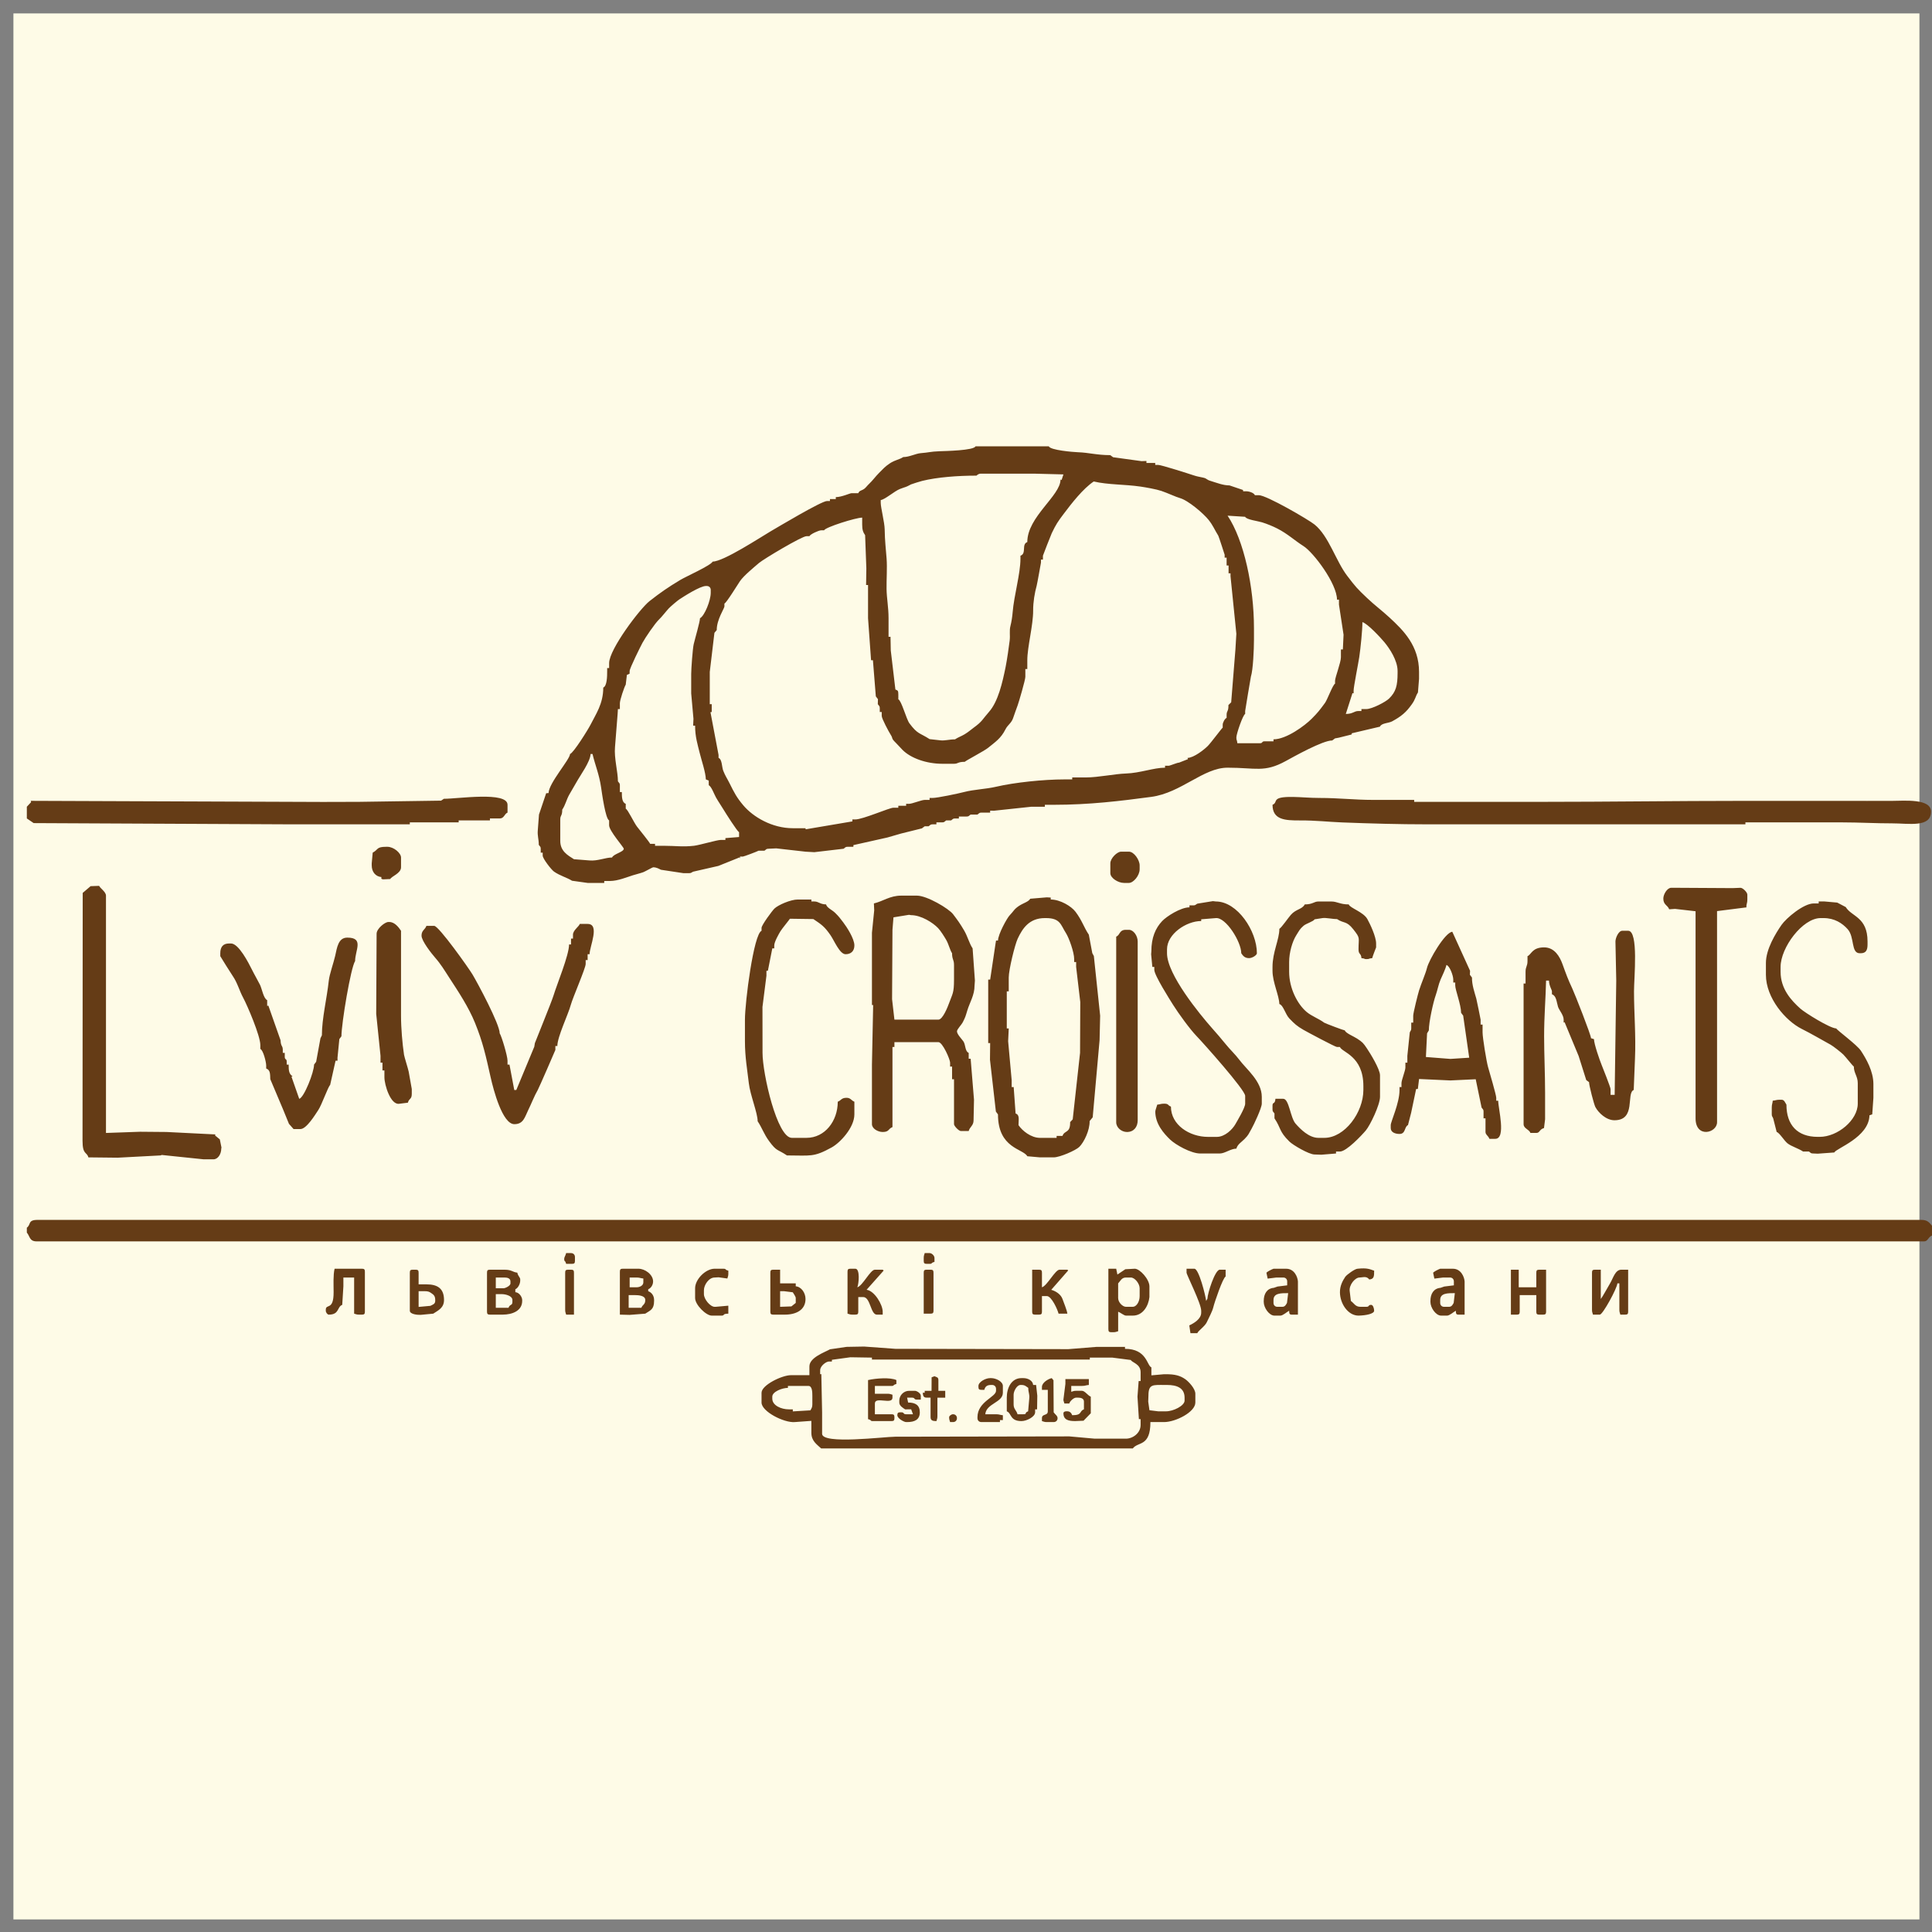 <?xml version="1.0" encoding="utf-8"?>
<!DOCTYPE svg PUBLIC "-//W3C//DTD SVG 1.1//EN" "http://www.w3.org/Graphics/SVG/1.1/DTD/svg11.dtd">
<svg version="1.1" xmlns="http://www.w3.org/2000/svg" xmlns:xlink="http://www.w3.org/1999/xlink" x="0px" y="0px" width="216px" height="216px" viewBox="0 0 216 216" enable-background="new 0 0 216 216" xml:space="preserve">
<rect x="0" y="0" width="216" height="216" fill="#808080" stroke="none"/>
<rect x="1.5" y="1.5" fill="#FEFBE7" width="213.095" height="213.094"/>
<path fill-rule="evenodd" clip-rule="evenodd" fill="#653C16" d="M117.256,49.9h-8.192c-0.189,0.468-3.389,0.526-4.038,0.55
	c-1.032,0.038-1.198,0.148-2.08,0.213c-0.566,0.042-1.283,0.438-1.965,0.438c-0.428,0.287-0.917,0.319-1.487,0.698
	c-0.561,0.373-0.763,0.623-1.217,1.076c-0.385,0.385-0.753,0.891-1.091,1.203c-0.237,0.219-0.367,0.424-0.538,0.555
	c-0.321,0.246-0.558,0.175-0.692,0.509h-0.765c-0.169,0-1.091,0.437-1.748,0.437v0.218h-0.655v0.218H92.46
	c-0.622,0-5.512,2.927-6.322,3.399c-1.057,0.616-5.244,3.372-6.458,3.372c-0.24,0.453-2.957,1.653-3.625,2.054
	c-1.364,0.818-2.205,1.4-3.43,2.359c-1.078,0.844-4.524,5.401-4.524,6.943v0.546h-0.218v0.328c0,0.588-0.013,1.685-0.437,1.856
	c0,1.821-0.835,2.975-1.422,4.147c-0.259,0.519-1.915,3.177-2.292,3.278c-0.014,0.614-2.378,3.255-2.403,4.368l-0.267,0.02
	l-0.803,2.384l-0.132,1.746c-0.058,0.654,0.109,0.952,0.109,1.638c0.132,0.197,0.218,0.191,0.218,0.437v0.437h0.219v0.328
	c0,0.346,0.978,1.593,1.266,1.792c0.688,0.477,1.416,0.648,2.015,1.021l1.744,0.244h1.857v-0.218h0.655
	c0.859,0,1.89-0.43,2.535-0.633c0.398-0.125,0.821-0.22,1.179-0.35c0.175-0.063,1.03-0.546,1.092-0.546
	c0.409,0,0.636,0.168,0.882,0.276l2.504,0.379h0.655c0.245,0,0.24-0.086,0.449-0.168l2.81-0.641l2.371-0.954l0.05,0.125v-0.218
	h0.328c0.1,0,1.637-0.581,1.748-0.655h0.655c0.197-0.132,0.192-0.218,0.437-0.218l0.879-0.042l3.271,0.37l0.99,0.056l3.27-0.384
	c0.197-0.132,0.192-0.218,0.437-0.218h0.656l0.006-0.189l3.8-0.851l1.528-0.441l2.325-0.578l0.314-0.234h0.437
	c0.197-0.132,0.192-0.218,0.437-0.218h0.437v-0.218h0.655c0.245,0,0.24-0.086,0.437-0.219h0.546
	c0.197-0.132,0.192-0.218,0.437-0.218h0.437v-0.218h0.874c0.245,0,0.24-0.086,0.437-0.219h0.764
	c0.197-0.132,0.192-0.218,0.438-0.218h0.982v-0.218l0.438,0.005l4.15-0.442h1.529v-0.219h0.983c3.979,0,7.44-0.421,10.911-0.885
	c3.348-0.448,5.82-3.264,8.532-3.264c3.169,0,4.098,0.57,6.48-0.729c0.909-0.496,4.171-2.329,5.22-2.313l0.315-0.234l0.413-0.076
	l1.443-0.361l0.021-0.134l3.147-0.74c0.167-0.414,0.958-0.374,1.367-0.598c0.476-0.261,0.873-0.505,1.247-0.828
	c0.367-0.317,0.611-0.612,0.924-1.042c0.455-0.625,0.41-0.889,0.708-1.355l0.123-1.527v-0.765c0-2.937-1.749-4.648-3.305-6.087
	c-0.861-0.797-1.665-1.38-2.511-2.186c-1.131-1.079-1.251-1.21-2.218-2.478c-1.276-1.673-2.056-4.453-3.654-5.738
	c-0.688-0.553-5.366-3.275-6.227-3.275h-0.437c-0.107-0.264-0.638-0.437-0.983-0.437h-0.328l-0.021-0.146l-1.509-0.51
	c-0.708,0-1.43-0.294-2.036-0.476c-0.651-0.194-0.399-0.279-0.915-0.396c-0.443-0.101-0.627-0.11-1.057-0.254
	c-0.557-0.186-3.622-1.167-3.966-1.167h-0.327v-0.218h-0.983v-0.219l-0.549,0.018l-3.178-0.438l-0.315-0.234
	c-1.496,0-2.413-0.287-3.607-0.324C119.937,50.539,117.43,50.33,117.256,49.9L117.256,49.9z M151.336,77.199
	c0-0.407,0.53-3.058,0.631-3.737c0.144-0.968,0.352-2.982,0.352-3.907c0.566,0.151,2.033,1.733,2.455,2.241
	c0.577,0.693,1.478,2.038,1.478,3.219v0.218c0,1.441-0.195,2.125-0.954,2.869c-0.39,0.382-1.907,1.172-2.541,1.172h-0.546v0.218
	h-0.328c-0.511,0-0.607,0.328-1.42,0.328l0.746-2.333l0.128,0.04V77.199L151.336,77.199z M140.194,70.211
	c0-4.59-1.112-9.815-2.949-12.558l1.965,0.125c0.122,0.316,1.435,0.478,1.881,0.616c0.57,0.177,1.214,0.441,1.709,0.694
	c1.163,0.593,1.921,1.326,2.941,1.973c1.105,0.701,3.737,4.186,3.737,5.982h0.219v0.546l0.514,3.375l-0.077,1.648h-0.218v0.874
	c0,0.585-0.655,2.255-0.655,2.621v0.328c-0.247,0.1-0.862,1.793-1.125,2.152c-0.592,0.81-0.815,1.097-1.497,1.779
	c-0.764,0.765-2.818,2.293-4.26,2.293v0.219h-0.983c-0.379,0-0.167,0.218-0.546,0.218h-2.513c-0.037-0.449-0.109-0.244-0.109-0.655
	c0-0.394,0.733-2.53,0.983-2.621v-0.328c0-0.043,0.615-3.759,0.64-3.837c0.247-0.778,0.344-3.068,0.344-4.134V70.211L140.194,70.211
	z M109.172,53.176c0.09-0.087,0.261-0.218,0.438-0.218h6.117l3.166,0.081l-0.205,0.623l-0.121-0.048
	c0,1.809-3.714,4.167-3.714,6.989c-0.681,0.247-0.048,1.27-0.765,1.529v0.328c0,1.689-0.72,4.101-0.874,6.006
	c-0.04,0.495-0.125,1.048-0.242,1.505c-0.147,0.574-0.015,1.02-0.091,1.657c-0.07,0.601-0.301,2.193-0.451,2.934
	c-0.354,1.753-0.839,3.875-1.856,5.023c-0.754,0.851-0.716,1.048-1.72,1.774c-0.352,0.254-0.551,0.458-1.012,0.736
	c-0.371,0.224-0.722,0.333-1.072,0.566c-0.631,0-1.151,0.17-1.639,0.109l-1.198-0.134c-1.135-0.733-1.326-0.519-2.256-1.764
	c-0.35-0.468-0.889-2.546-1.243-2.689v-0.546c0-0.42-0.061-0.449-0.328-0.546l-0.517-4.372l-0.029-1.525h-0.219v-2.075
	c0-1.233-0.208-2.217-0.223-3.272c-0.015-1.066,0.082-2.358,0.005-3.39c-0.084-1.123-0.196-1.954-0.215-3.279
	c-0.011-0.761-0.441-2.438-0.441-2.944v-0.328c0.468-0.051,1.542-1.004,2.148-1.238c0.747-0.289,0.567-0.147,1.236-0.511
	c0.085-0.046,1.064-0.346,1.247-0.391C104.79,53.347,107.112,53.176,109.172,53.176L109.172,53.176z M62.859,90.521
	c0.358-0.535,0.457-1.077,0.763-1.64c0.277-0.508,0.561-0.941,0.841-1.452c0.416-0.757,1.545-2.284,1.563-3.132h0.218
	c0.283,1.214,0.747,2.265,0.96,3.736c0.103,0.708,0.493,3.527,0.896,3.689v0.546c0,0.625,1.639,2.456,1.639,2.621
	c0,0.37-1.146,0.577-1.311,0.982c-0.753,0-1.608,0.407-2.513,0.328l-1.745-0.137c-0.704-0.442-1.532-0.902-1.532-2.047v-2.402
	C62.64,91.104,62.859,91.271,62.859,90.521L62.859,90.521z M70.396,75.016c0-0.308,1.226-2.762,1.435-3.152
	c0.298-0.557,1.404-2.191,1.861-2.616c0.283-0.264,0.757-0.883,1.071-1.223c0.175-0.189,0.941-0.849,1.179-1.006
	c0.515-0.339,2.326-1.503,2.974-1.503h0.109c0.255,0,0.437,0.181,0.437,0.437v0.327c0,0.845-0.684,2.565-1.202,2.839
	c-0.009,0.414-0.543,2.224-0.703,2.901c-0.116,0.489-0.28,2.765-0.28,3.323v2.184l0.253,2.836l-0.035,0.768h0.218
	c0,1.249,0.28,2.094,0.522,3.082c0.204,0.83,0.662,2.153,0.679,2.925l0.32,0.129l0.008,0.525c0.288,0.116,0.618,1.04,0.811,1.374
	c0.318,0.551,0.516,0.811,0.838,1.346c0.192,0.318,1.531,2.447,1.738,2.521v0.546l-1.528,0.123l-0.001,0.205h-0.546
	c-0.383,0-2.353,0.579-2.955,0.65c-1.229,0.145-2.124,0.005-3.271,0.005h-1.093v-0.218h-0.546c-0.066-0.184-1.212-1.593-1.465-1.92
	c-0.348-0.448-1.023-1.913-1.265-2.011v-0.546c-0.422-0.153-0.437-0.749-0.437-1.311h-0.219v-0.765c0-0.245-0.086-0.24-0.218-0.437
	c0-1.063-0.438-2.598-0.328-3.822l0.294-3.716l0.033-0.543h0.218v-0.655c0-0.347,0.499-1.841,0.656-2.075l0.129-1.089l0.3-0.132
	L70.396,75.016L70.396,75.016z M116.6,62.13c0-0.032,0.902-2.34,0.984-2.511c0.484-1.01,0.693-1.313,1.333-2.162
	c0.896-1.189,2.163-2.823,3.363-3.626c1.621,0.377,3.448,0.31,5.221,0.568c0.593,0.087,1.766,0.292,2.351,0.49
	c0.643,0.216,1.638,0.679,2.049,0.791c0.938,0.255,2.661,1.734,3.228,2.452c0.512,0.648,0.646,1.07,1.078,1.761
	c0.056,0.089,0.711,2.123,0.711,2.128v0.328h0.219v0.874h0.219v0.874h0.218v0.328l0.652,6.433l-0.105,1.757l-0.473,5.904
	l-0.309,0.307c0.017,0.763-0.202,0.596-0.202,1.105v0.328c-0.202,0.082-0.437,0.526-0.437,0.765v0.328
	c-0.08,0.029-1.313,1.693-1.666,2.047c-0.416,0.417-1.563,1.322-2.267,1.337l0.053,0.136l-1.001,0.392
	c-0.135-0.024-1.032,0.346-1.127,0.346h-0.438v0.218c-1.262,0-2.801,0.603-4.373,0.651c-1.233,0.039-3.122,0.44-4.475,0.44h-1.529
	v0.219h-0.873c-2.344,0-5.617,0.348-7.6,0.812c-1.216,0.285-2.471,0.299-3.652,0.607c-0.603,0.158-2.941,0.655-3.495,0.655h-0.328
	v0.218h-0.546c-0.35,0-1.398,0.437-1.748,0.437h-0.328v0.218h-0.874v0.218h-0.546c-0.451,0-3.416,1.311-4.26,1.311H95.3v0.218
	l-5.223,0.885l-0.02-0.121h-1.42c-2.321,0-4.436-1.26-5.53-2.553c-0.756-0.894-1.012-1.411-1.551-2.49
	c-0.271-0.541-0.457-0.781-0.695-1.38c-0.169-0.427-0.118-1.276-0.525-1.44v-0.328l-0.905-4.78l0.14-0.024v-0.873h-0.218v-3.604
	l0.52-4.372l0.26-0.311c-0.016-1.145,0.858-2.432,0.858-2.634v-0.327c0.237-0.086,1.499-2.16,1.745-2.514
	c0.428-0.615,1.497-1.487,2.124-2.027c0.498-0.428,4.792-2.994,5.307-2.994h0.328c0.088-0.218,1.05-0.655,1.311-0.655h0.328
	c0.141-0.349,3.563-1.42,4.26-1.42v0.765c0,0.591,0.092,0.85,0.328,1.201l0.137,3.711l-0.028,1.858h0.218v3.712l0.338,4.695
	l0.208,0.001l0.324,4.041l0.238,0.314l-0.016,0.56c0.132,0.197,0.219,0.191,0.219,0.437v0.437h0.218v0.437
	c0,0.313,0.814,1.812,0.984,2.074c0.336,0.52,0.012,0.363,0.594,0.936c0.271,0.267,0.47,0.51,0.743,0.786
	c0.918,0.927,2.667,1.556,4.452,1.556h1.311c0.482,0,0.391-0.219,1.202-0.219c0.076-0.114,2.168-1.209,2.595-1.555
	c0.828-0.672,1.443-1.059,1.958-2.083c0.249-0.496,0.642-0.664,0.844-1.231c0.207-0.584,0.313-0.91,0.516-1.45
	c0.13-0.35,0.859-2.84,0.859-3.181v-0.874h0.219v-0.982c0-1.501,0.661-3.891,0.653-5.571c-0.004-0.931,0.17-1.962,0.396-2.771
	c0.058-0.209,0.479-2.572,0.479-2.578v-0.328h0.218V62.13L116.6,62.13z M3,137.259v0.546c0.352,0.404,0.275,0.982,1.093,0.982
	h211.033c0.423,0,0.457-0.504,0.874-0.654v-1.093c-0.318-0.366-0.498-0.655-1.201-0.655H4.202C3.08,136.385,3.491,136.899,3,137.259
	L3,137.259z M91.805,161.938h34.845c0.574-0.784,1.967-0.161,1.967-2.948h1.528c1.274,0,3.496-1.112,3.496-2.184v-0.983
	c0-0.578-0.759-1.369-1.112-1.618c-0.594-0.418-1.186-0.565-2.165-0.565h-0.219l-1.418,0.126l-0.002-0.891
	c-0.511-0.206-0.499-2.074-2.949-2.074v-0.219h-3.167l-3.165,0.254l-19.337-0.035l-3.493-0.254l-1.969,0.035l-1.849,0.271
	c-0.587,0.334-2.302,0.914-2.302,1.912v0.983h-2.075c-0.985,0-3.277,1.103-3.277,1.965v1.093c0,1.004,2.511,2.284,3.714,2.184
	l1.855-0.135l0.002,1.336C90.712,161.112,91.328,161.485,91.805,161.938L91.805,161.938z M93.01,152.027l2.066-0.283l2.408,0.038
	v0.219h24.359v-0.219h2.512l2.069,0.266c0.146,0.301,1.099,0.434,1.099,1.372v0.983h-0.219l-0.132,1.745l0.158,2.512l0.192,0.002
	v0.654c0,0.902-0.87,1.529-1.639,1.529h-3.495l-2.837-0.254l-19.446,0.035c-1.238,0-8.192,0.899-8.192-0.327v-2.402l-0.087-4.265
	l-0.131,0.006v-0.437c0-0.497,0.677-0.983,0.983-0.983h0.328L93.01,152.027L93.01,152.027z M128.397,156.041
	c0-1.324,0.491-1.201,1.856-1.201h0.219c1.101,0,1.966,0.327,1.966,1.42v0.327c0,0.577-1.247,1.201-2.075,1.201h-0.874l-0.98-0.122
	l-0.136-0.967L128.397,156.041L128.397,156.041z M88.091,155.167v-0.218h2.294c0.414,0,0.437,0.663,0.437,1.092v0.982
	c0,0.333-0.105,0.441-0.218,0.655l-1.966,0.117l0-0.227H88.2c-0.849,0-1.857-0.426-1.857-1.201v-0.218
	C86.343,155.588,87.457,155.167,88.091,155.167L88.091,155.167z M115.182,100.479c-0.195,0.348-0.758,0.473-1.256,0.801
	c-0.577,0.381-0.604,0.611-1.033,1.041c-0.305,0.303-1.316,2.153-1.316,2.833h-0.219l-0.053,0.319l-0.604,4.049h-0.218v7.098h0.218
	l-0.02,1.859l0.66,5.798l0.234,0.314c0,3.816,2.815,3.824,3.278,4.678l1.418,0.127h1.529c0.694,0,2.48-0.785,2.87-1.172
	c0.533-0.529,1.172-1.86,1.152-2.886l0.343-0.42l0.769-8.626l0.064-2.737l-0.704-6.667l-0.175-0.327l-0.387-2.062
	c-0.571-0.852-0.729-1.546-1.484-2.556c-0.463-0.619-1.709-1.375-2.775-1.375v-0.218l-0.439-0.025L115.182,100.479L115.182,100.479z
	 M112.777,109.304c0-0.895,0.691-3.691,0.999-4.352c0.546-1.171,1.302-2.31,3.042-2.31h0.109c1.629,0,1.65,0.75,2.249,1.683
	c0.335,0.523,0.919,2.138,0.919,2.903v0.328h0.219v0.546l0.462,3.929l-0.025,5.681l-0.82,7.433l-0.288,0.308
	c0.017,1.284-0.614,0.871-0.857,1.542h-0.656v0.219h-1.856c-1.002,0-1.984-0.795-2.403-1.42c0-0.647,0.152-1.137-0.327-1.311
	l-0.214-2.949l-0.223,0.001v-0.765l-0.396-4.362l0.067-1.425h-0.219v-4.149h0.219V109.304L112.777,109.304z M97.703,101.005
	l0.035,0.768l-0.253,2.508v8.081l0.136,0.002l-0.136,6.659v6.661c0,0.495,0.663,0.874,1.202,0.874c0.749,0,0.605-0.37,1.092-0.546
	v-8.955h0.218v-0.546h4.916c0.473,0,1.311,1.942,1.311,2.293v0.438h0.219v1.419h0.218v5.023c0,0.2,0.527,0.765,0.765,0.765h0.874
	c0.127-0.477,0.546-0.592,0.546-1.201l0.048-2.298l-0.375-4.582h-0.218v-0.655c-0.417-0.168-0.335-0.886-0.584-1.272
	c-0.146-0.226-0.727-0.804-0.727-1.13c0-0.25,0.493-0.702,0.675-1.072c0.276-0.563,0.262-0.542,0.481-1.267
	c0.279-0.923,0.81-1.702,0.81-2.793l0.04-0.55l-0.258-3.6c-0.378-0.564-0.552-1.327-0.948-2.001
	c-0.479-0.815-0.707-1.121-1.237-1.82c-0.483-0.636-2.92-2.075-4.041-2.075h-1.748C99.483,100.131,98.739,100.763,97.703,101.005
	L97.703,101.005z M142.27,89.976c0.705-0.284-0.271-0.916,2.298-0.877c0.858,0.012,1.891,0.113,2.945,0.113
	c2.211,0,3.898,0.218,6.008,0.218h4.587v0.218h14.2c7.455,0,15.119-0.109,22.393-0.109c3.75,0,7.501,0,11.251,0
	c1.856,0,3.715,0.009,5.571,0c1.415-0.007,4.368-0.281,4.368,1.202c0,1.824-2.499,1.304-4.369,1.311
	c-1.692,0.006-3.688-0.109-5.57-0.109h-10.813v0.218h-35.609c-3.068,0-6.313-0.089-9.508-0.214c-1.511-0.059-2.891-0.23-4.693-0.221
	C143.662,91.732,142.27,91.658,142.27,89.976L142.27,89.976z M3,90.194v1.31l0.765,0.52l28.4,0.136h13.654v-0.218h5.461v-0.219
	h3.495v-0.218h1.093c0.502,0,0.516-0.511,0.874-0.655v-0.874c0-1.528-5.606-0.655-7.113-0.671l-0.315,0.209l-9.175,0.134
	l-4.042,0.011l-32.66-0.124l0.04,0.146L3,90.194L3,90.194z M180.609,105.264l0.09,4.369l-0.178,12.776l-0.131-0.002h-0.327v-0.654
	c0-0.172-0.879-2.407-1.005-2.708c-0.201-0.483-0.853-2.349-0.85-2.867l-0.33-0.104c-0.009-0.387-1.821-4.977-2.092-5.553
	c-0.478-1.019-0.669-1.542-1.097-2.726c-0.299-0.824-0.876-1.877-2.055-1.877c-1.353,0-1.424,0.808-1.857,0.982v0.546
	c0,0.597-0.218,0.605-0.218,1.202v1.31h-0.219v15.725c0,0.498,0.613,0.565,0.765,0.982h0.655c0.41,0,0.329-0.4,0.861-0.548
	l0.122-0.98v-2.948c0-2.174-0.109-4.321-0.109-6.334c0-2.234,0.174-4.222,0.219-6.224h0.327c0.014,0.605,0.328,1.036,0.328,1.201
	v0.327c0.504,0.183,0.508,0.834,0.68,1.396c0.111,0.368,0.631,0.927,0.631,1.443v0.328l0.105-0.044l1.57,3.782l0.85,2.688
	l0.314,0.234c0,0.381,0.554,2.502,0.708,2.787c0.35,0.646,1.214,1.472,2.132,1.472c2.454,0,1.281-3.021,2.154-3.387l0.14-3.493
	c0.115-2.567-0.109-5.092-0.109-7.534c0-1.53,0.532-6.771-0.655-6.771h-0.655C180.954,104.063,180.609,104.862,180.609,105.264
	L180.609,105.264z M157.999,113.563v0.765h-0.219v0.655c0,0.244-0.087,0.239-0.165,0.442l-0.271,2.615v0.764h-0.219v0.546
	c0,0.351-0.438,1.397-0.438,1.748v0.437h-0.218v0.327c0,1.491-0.983,3.527-0.983,3.932v0.327c0,0.461,0.478,0.655,0.983,0.655
	c0.701,0,0.525-0.798,0.945-0.99l0.356-1.388l0.555-2.645l0.191-0.004l0.138-1.116l3.495,0.161l2.838-0.133l0.656,3.166
	c0.133,0.197,0.219,0.192,0.219,0.437v0.765h0.219v1.529c0,0.31,0.312,0.42,0.437,0.764h0.655c1.238,0,0.328-3.387,0.328-4.259
	h-0.219v-0.327c0-0.321-0.755-2.867-0.919-3.449c-0.167-0.588-0.61-3.253-0.61-3.867v-0.873h-0.218v-0.547
	c0-0.025-0.423-2.145-0.483-2.356c-0.193-0.682-0.5-1.549-0.484-2.352l-0.234-0.315l0.019-0.445l-1.984-4.36
	c-0.819,0.068-2.617,3.157-2.832,4.049c-0.149,0.623-0.646,1.743-0.882,2.503C158.539,111.095,157.999,113.225,157.999,113.563
	L157.999,113.563z M9.247,99.828L9.227,127.54c0,1.595,0.484,1.216,0.655,1.856l3.279,0.035l4.804-0.254l0.114-0.051l4.692,0.488
	h1.092c0.504,0,0.874-0.589,0.874-1.201l0.024-0.113l-0.185-0.916l-0.54-0.444l0.049-0.109l-5.465-0.273l-2.95-0.026l-3.822,0.135
	v-26.535c0-0.422-0.658-0.829-0.765-1.092l-0.953,0.035L9.247,99.828L9.247,99.828z M64.06,104.499v0.437h-0.218v0.655h-0.218
	c0,1.193-1.375,4.498-1.734,5.692c-0.226,0.752-2.089,5.294-2.089,5.337l-0.068,0.408l-2.008,4.833l-0.229,0.002l-0.536-2.841
	h-0.218v-0.437c0-0.527-0.66-2.738-0.874-3.058c0-1.032-2.48-5.641-3.037-6.574c-0.435-0.729-3.779-5.438-4.282-5.438h-0.874
	c-0.158,0.438-0.546,0.493-0.546,1.092c0,0.594,1.131,2.014,1.498,2.434c0.688,0.787,1.047,1.414,1.627,2.304
	c0.986,1.513,2.14,3.254,2.852,5.012c0.891,2.199,1.197,3.635,1.754,6.108c0.309,1.371,1.309,5.218,2.645,5.218
	c1.032,0,1.166-0.798,1.565-1.603c0.337-0.681,0.659-1.536,1.055-2.222c0.145-0.251,1.968-4.458,1.968-4.475v-0.438h0.219
	c0-1.03,1.214-3.515,1.507-4.608c0.203-0.759,1.661-4.102,1.661-4.563v-0.437h0.218v-0.655h0.218c0-0.86,1.191-3.385-0.218-3.385
	h-0.874C64.715,103.602,64.06,104.011,64.06,104.499L64.06,104.499z M145.874,101.114c-0.303,0.572-0.975,0.501-1.56,1.171
	c-0.291,0.333-1.05,1.437-1.28,1.559c0,1.198-0.765,2.593-0.765,4.259v0.437c0,1.277,0.743,2.762,0.765,3.712
	c0.443,0.119,0.665,1.144,1.117,1.613c0.56,0.583,0.834,0.845,1.57,1.269c0.396,0.229,3.568,1.923,3.757,1.923h0.328
	c0.216,0.599,2.621,0.98,2.621,4.368v0.437c0,2.504-2.081,5.352-4.369,5.352h-0.655c-1.058,0-2.021-0.977-2.559-1.592
	c-0.584-0.669-0.724-2.776-1.374-2.776h-0.873c-0.058,0.682-0.328,0.303-0.328,0.765v0.437c0,0.244,0.086,0.239,0.219,0.437v0.546
	c0.766,1.144,0.485,1.432,1.666,2.593c0.395,0.389,2.188,1.448,2.813,1.448l0.767,0.025l1.636-0.135v-0.219h0.438
	c0.727,0,2.427-1.806,2.889-2.354c0.488-0.58,1.59-2.865,1.59-3.762v-2.402c0-0.701-1.112-2.488-1.465-3.013
	c-0.41-0.607-0.477-0.687-1.092-1.094c-0.39-0.257-1.296-0.616-1.376-0.917c-0.125-0.003-2.211-0.794-2.304-0.863
	c-0.626-0.464-1.4-0.728-1.966-1.201c-1.015-0.851-1.956-2.635-1.956-4.487v-1.092c0-1.078,0.359-2.314,0.809-3.014
	c0.316-0.493,0.367-0.667,0.808-1.048c0.274-0.237,1.12-0.489,1.228-0.715l0.87-0.137c0.401-0.064,1.063,0.109,1.638,0.109
	c0.768,0.514,1.051,0.17,1.813,1.137c0.827,1.052,0.591,0.861,0.591,2.248c0,0.617,0.277,0.379,0.328,0.983
	c0.434,0.036,0.263,0.109,0.546,0.109c0.411,0,0.206-0.072,0.655-0.109c0.062-0.263,0.437-1.189,0.437-1.201v-0.437
	c0-0.775-0.681-2.196-0.98-2.732c-0.444-0.798-1.974-1.245-2.078-1.636c-0.995,0-1.274-0.328-1.966-0.328h-1.42
	C146.893,100.786,146.785,101.114,145.874,101.114L145.874,101.114z M133.863,101.03c-0.201,0.106-0.196,0.193-0.441,0.193h-0.437
	v0.218c-0.994,0-2.572,1.024-3.053,1.535c-0.744,0.79-1.208,1.843-1.208,3.379l-0.025,0.331l0.135,1.417h0.219v0.328
	c0,0.607,1.75,3.353,2.098,3.909c0.603,0.959,1.872,2.713,2.624,3.492c0.722,0.746,5.437,6.018,5.437,6.686v0.874
	c0,0.46-0.875,1.903-1.094,2.292c-0.325,0.577-1.166,1.421-2.074,1.421h-0.982c-2.087,0-4.151-1.346-4.151-3.386
	c-0.388-0.14-0.212-0.327-0.765-0.327c-0.376,0-0.423,0.081-0.765,0.109c-0.049,0.209-0.218,0.623-0.218,0.764
	c0,1.385,0.93,2.439,1.663,3.143c0.597,0.572,2.322,1.554,3.361,1.554h2.185c0.571,0,1.202-0.531,1.856-0.546
	c0.128-0.478,0.576-0.731,0.903-1.063c0.492-0.501,0.45-0.563,0.8-1.166c0.242-0.418,1.138-2.321,1.138-2.794v-0.765
	c0-1.75-1.724-3.083-2.515-4.147c-0.428-0.577-1.063-1.169-1.526-1.75c-0.458-0.574-1.048-1.245-1.56-1.826
	c-1.304-1.479-4.995-5.954-4.995-8.329v-0.437c0-1.724,2.163-3.167,3.823-3.167l0.002-0.193l1.637-0.135
	c1.121-0.105,2.84,2.652,2.84,3.931c0.193,0.29,0.388,0.546,0.874,0.546c0.358,0,0.873-0.333,0.873-0.546
	c0-2.485-2.179-5.788-4.587-5.788l-0.334-0.038L133.863,101.03L133.863,101.03z M85.142,103.735v0.328
	c-0.885,0.357-1.857,7.982-1.857,9.937v2.402c0,1.786,0.257,3.159,0.434,4.699c0.152,1.328,0.987,3.324,0.987,4.256
	c0.49,0.731,0.692,1.421,1.277,2.217c0.876,1.194,0.902,0.87,2,1.604c2.642,0,2.962,0.231,5.002-0.896
	c0.95-0.525,2.535-2.22,2.535-3.69v-1.42c-0.33-0.119-0.415-0.437-0.874-0.437c-0.589,0-0.604,0.3-0.983,0.437
	c0,2.152-1.43,4.041-3.495,4.041h-1.639c-1.652,0-3.277-7.182-3.277-9.501l-0.007-5.133l0.444-3.493v-0.546l0.162-0.013l0.494-2.499
	h0.218V105.7c0-0.394,0.502-1.272,0.698-1.595c0.179-0.293,1.044-1.339,1.05-1.389l2.622,0.036c0.934,0.625,1.245,0.835,1.915,1.799
	c0.421,0.605,1.028,2.132,1.69,2.132c0.606,0,0.983-0.358,0.983-0.983c0-0.762-0.86-2.074-1.245-2.577
	c-0.372-0.486-0.472-0.636-0.904-1.061c-0.363-0.357-0.913-0.552-1.018-0.948c-0.701-0.015-0.821-0.328-1.311-0.328h-0.328v-0.218
	h-1.529c-0.784,0-2.175,0.603-2.598,1.007C86.333,101.817,85.142,103.431,85.142,103.735L85.142,103.735z M35.988,115.746
	c0-1.894,0.551-4.068,0.771-6.108c0.077-0.712,0.539-1.997,0.716-2.778c0.205-0.901,0.331-2.033,1.353-2.033
	c1.902,0,0.874,1.413,0.874,2.621c-0.487,0.727-1.529,6.977-1.529,8.408l-0.234,0.314l-0.207,2.088l0.004,0.328h-0.219l-0.607,2.715
	c-0.242,0.218-0.933,2.21-1.316,2.787c-0.358,0.54-1.323,2.142-2.009,2.142H32.82l-0.513-0.581l-0.677-1.656l-1.411-3.34
	c-0.021-0.602,0-1.027-0.458-1.193v-0.327c0-0.408-0.339-1.742-0.655-1.856v-0.437c0-1.047-1.461-4.445-1.918-5.29
	c-0.429-0.793-0.643-1.678-1.169-2.435c-0.142-0.204-1.391-2.185-1.391-2.213v-0.328c0-0.698,0.306-1.092,0.983-1.092h0.218
	c0.859,0,1.966,2.177,2.331,2.911c0.31,0.624,0.592,1.083,0.909,1.711c0.21,0.417,0.397,1.548,0.801,1.711v0.655l0.131-0.047
	l1.366,3.88c0.032,0.738,0.25,0.571,0.25,1.081v0.327h0.219v0.437c0,0.38,0.218,0.167,0.218,0.547v0.327h0.218
	c0,0.673,0.03,1.038,0.437,1.311l-0.121,0.042l0.866,2.477c0.543-0.146,1.658-2.975,1.658-3.829l0.234-0.314l0.48-2.622
	L35.988,115.746L35.988,115.746z M203.33,101.005h-0.547c-1.154,0-3.094,1.66-3.606,2.4c-0.656,0.947-1.746,2.712-1.746,4.261v1.31
	c0,2.614,2.203,5.151,3.996,6.052c1.135,0.569,2.151,1.175,3.246,1.777c0.275,0.152,1.187,0.867,1.415,1.098
	c0.307,0.31,1.006,1.225,1.174,1.338c0,0.745,0.438,1.081,0.438,1.856v2.293c0,1.839-2.247,3.713-4.261,3.713h-0.218
	c-2.266,0-3.496-1.321-3.496-3.604c-0.155-0.232-0.236-0.546-0.546-0.546h-0.219c-0.376,0-0.423,0.08-0.765,0.108
	c-0.028,0.342-0.109,0.389-0.109,0.765v0.765c0,0.245,0.087,0.239,0.162,0.453l0.385,1.513c0.316,0.084,0.849,0.995,1.228,1.284
	c0.446,0.341,1.196,0.548,1.722,0.899h0.655c0.197,0.132,0.192,0.219,0.437,0.219l0.549,0.025l1.854-0.135
	c0.162-0.448,3.877-1.683,3.93-4.155l0.311-0.105l0.129-1.854v-1.528c0-1.447-0.804-2.827-1.398-3.734
	c-0.435-0.663-2.707-2.32-2.752-2.49c-0.719-0.017-3.507-1.762-4.012-2.214c-1.034-0.925-2.215-2.216-2.215-4.12v-0.546
	c0-2.153,2.446-5.46,4.479-5.46h0.328c1.223,0,2.096,0.574,2.692,1.24c0.801,0.894,0.349,2.691,1.349,2.691h0.109
	c0.612,0,0.765-0.377,0.765-0.983v-0.327c0-2.754-1.786-2.766-2.436-3.852l-0.952-0.5l-1.418-0.126h-0.655V101.005L203.33,101.005z
	 M185.962,100.459c0,0.717,0.482,0.724,0.655,1.201l0.66-0.044l2.289,0.262v23.15c0,2.261,2.403,1.653,2.403,0.437l-0.002-23.603
	l3.293-0.418l-0.015-0.111c0.028-0.342,0.109-0.388,0.109-0.765v-0.546c0-0.264-0.5-0.764-0.765-0.764l-0.874,0.035l-6.116-0.035
	h-0.765C186.404,99.258,185.962,99.974,185.962,100.459L185.962,100.459z M99.892,102.559l1.737-0.282l0.225,0.038
	c1.145,0,2.453,0.847,3.028,1.45c0.288,0.302,0.69,0.949,0.891,1.293c0.309,0.531,0.42,1.145,0.669,1.515
	c0,0.713,0.218,0.694,0.218,1.311v1.638c0,1.54-0.172,1.574-0.547,2.619c-0.167,0.466-0.721,1.857-1.2,1.857h-4.916l-0.262-2.288
	l0.044-7.758L99.892,102.559L99.892,102.559z M42.105,104.39l-0.045,8.959l0.482,4.691v0.764h0.218v0.874h0.218v0.765
	c0,0.852,0.686,3.091,1.641,2.961l0.981-0.122c0.136-0.509,0.437-0.355,0.437-0.982v-0.546c0-0.026-0.28-1.619-0.347-1.947
	c-0.076-0.368-0.482-1.629-0.52-1.883c-0.184-1.246-0.338-2.989-0.335-4.36c0.006-3.166,0-6.333,0-9.5
	c-0.255-0.381-0.698-0.983-1.311-0.983h-0.109C43.037,103.08,42.105,103.823,42.105,104.39L42.105,104.39z M124.793,104.717v20.748
	c0,0.619,0.607,1.093,1.201,1.093c0.75,0,1.201-0.538,1.201-1.311v-19.983c0-0.654-0.477-1.311-0.982-1.311h-0.328
	C125.103,103.953,125.255,104.531,124.793,104.717L124.793,104.717z M159.746,115.2c0-0.955,0.501-3.188,0.768-3.929
	c0.201-0.562,0.3-1.188,0.542-1.751c0.198-0.463,0.54-1.135,0.657-1.636c0.365,0.097,0.765,1.188,0.765,1.638v0.327h0.218v0.328
	c0,0.492,0.656,2.163,0.656,3.058l0.233,0.314l0.674,4.703l-2.107,0.135l-2.734-0.213l0.13-2.646L159.746,115.2L159.746,115.2z
	 M123.919,148.615c0,0.252,0.075,0.328,0.327,0.328h0.219c0.295,0,0.301-0.053,0.546-0.109v-2.184
	c0.245,0.088,0.662,0.437,0.874,0.437h0.765c1.153,0,1.756-1.118,1.857-2.075v-1.201c-0.009-0.795-1.067-1.966-1.639-1.966
	l-1.056,0.058l-0.885,0.593l-0.135-0.65h-0.874V148.615L123.919,148.615z M125.011,143.483c0.269-0.289,0.39-0.655,0.874-0.655
	h0.546c0.438,0,0.983,0.676,0.983,1.201v0.873c0,0.674-0.387,1.201-0.765,1.201h-0.765c-0.367,0-0.874-0.488-0.874-0.982V143.483
	L125.011,143.483z M54.448,142.282v4.368c0,0.251,0.076,0.327,0.328,0.327h1.42c1.125,0,2.185-0.451,2.185-1.529v-0.108
	c0-0.308-0.303-0.836-0.765-0.874v-0.327c0.292-0.118,0.546-0.584,0.546-0.983v-0.109c0-0.255-0.225-0.324-0.328-0.764
	c-0.505-0.042-0.603-0.328-1.42-0.328h-1.639C54.524,141.954,54.448,142.03,54.448,142.282L54.448,142.282z M55.431,146.213v-1.528
	h0.655c0.476,0,1.202,0.209,1.202,0.655v0.218c0,0.434-0.277,0.215-0.437,0.655H55.431L55.431,146.213z M55.431,144.029v-1.201
	h0.983c0.335,0,0.655,0.101,0.655,0.437v0.219c0,0.293-0.611,0.546-0.765,0.546H55.431L55.431,144.029z M141.588,142.287
	l0.138,0.663l0.98-0.122h0.765c0.256,0,0.438,0.181,0.438,0.437v0.437l-1.078,0.134l-0.416,0.145
	c-0.76,0.063-1.128,0.662-1.128,1.469v0.109c0,0.644,0.601,1.529,1.202,1.529h0.655c0.286,0,0.743-0.42,0.983-0.546
	c0.025,0.308-0.003,0.437,0.327,0.437h0.655v-3.713c-0.033-0.5-0.401-1.42-1.311-1.42h-1.42
	C142.129,141.939,141.719,142.15,141.588,142.287L141.588,142.287z M142.379,145.34c0-0.773,0.818-0.765,1.639-0.765l-0.131,1.091
	c-0.104,0.188-0.217,0.438-0.525,0.438h-0.546c-0.256,0-0.437-0.181-0.437-0.437V145.34L142.379,145.34z M160.224,142.287
	l0.138,0.663l0.98-0.122h0.765c0.256,0,0.437,0.181,0.437,0.437v0.437l-1.077,0.134l-0.416,0.145
	c-0.76,0.063-1.128,0.662-1.128,1.469v0.109c0,0.644,0.601,1.529,1.202,1.529h0.655c0.286,0,0.743-0.42,0.982-0.546
	c0.026,0.308-0.002,0.437,0.328,0.437h0.655v-3.713c-0.033-0.5-0.402-1.42-1.311-1.42h-1.42
	C160.765,141.939,160.354,142.15,160.224,142.287L160.224,142.287z M161.015,145.34c0-0.773,0.818-0.765,1.638-0.765l-0.13,1.091
	c-0.104,0.188-0.217,0.438-0.525,0.438h-0.546c-0.256,0-0.437-0.181-0.437-0.437V145.34L161.015,145.34z M86.125,142.282v4.368
	c0,0.251,0.076,0.327,0.328,0.327h1.311c1.249,0,2.294-0.528,2.294-1.747c0-0.696-0.473-1.368-1.092-1.42v-0.327h-1.748v-1.529
	h-0.765C86.201,141.954,86.125,142.03,86.125,142.282L86.125,142.282z M87.217,146.104v-1.747h0.437l0.981,0.122
	c0.094,0.16,0.33,0.48,0.33,0.643v0.546l-0.485,0.389L87.217,146.104L87.217,146.104z M112.559,156.26
	c0-1.107,0.525-2.185,1.639-2.185h0.219c0.498,0,1.051,0.269,1.092,0.765h0.328l0.134,1.198l-0.024,1.531h-0.219v0.328
	c0,0.506-0.951,0.982-1.529,0.982c-1.307,0-1.094-0.895-1.639-1.092V156.26L112.559,156.26z M113.323,155.932
	c0-0.414,0.378-1.092,0.765-1.092h0.109c0.4,0,0.527,0.169,0.765,0.327c0,0.558,0.167,0.666,0.109,1.201l-0.126,1.418
	c-0.472,0.179-0.067,0.329-0.529,0.329h-0.656c-0.116-0.438-0.437-0.569-0.437-1.092V155.932L113.323,155.932z M177.988,142.282
	v4.149c0,0.295,0.052,0.301,0.109,0.546h0.764c0.332,0,1.919-2.917,1.967-3.494h0.219v2.948c0,0.295,0.052,0.301,0.108,0.546h0.547
	c0.251,0,0.327-0.076,0.327-0.327v-4.696h-0.765c-0.68,0-0.901,0.925-1.237,1.492c-0.212,0.356-0.89,1.593-1.057,1.784v-3.276
	h-0.655C178.063,141.954,177.988,142.03,177.988,142.282L177.988,142.282z M45.819,142.282v4.259c0,0.389,0.829,0.477,1.204,0.462
	l1.417-0.135c0.543-0.364,1.201-0.632,1.201-1.528c0-1.277-0.71-1.748-1.966-1.748h-0.874v-1.31c0-0.252-0.076-0.328-0.328-0.328
	h-0.328C45.895,141.954,45.819,142.03,45.819,142.282L45.819,142.282z M48.112,145.995h-1.092v-1.529l1.201,0.109
	c0.265,0.177,0.437,0.319,0.437,0.765v0.108C48.659,145.805,48.349,145.87,48.112,145.995L48.112,145.995z M36.425,146.432v0.109
	c0,0.211,0.195,0.437,0.328,0.437c1.216,0,0.909-0.867,1.509-1.094l0.129-2.073v-0.982h1.202v4.04
	c0.245,0.057,0.251,0.109,0.546,0.109h0.328c0.251,0,0.328-0.076,0.328-0.327v-4.478c0-0.252-0.076-0.328-0.328-0.328h-3.059
	c-0.168,0.723-0.112,1.729-0.109,2.621C37.307,146.58,36.425,145.711,36.425,146.432L36.425,146.432z M94.754,142.173v4.695
	c0.245,0.057,0.251,0.109,0.546,0.109h0.328c0.251,0,0.328-0.076,0.328-0.327v-1.639h0.546c0.828,0,0.819,1.966,1.529,1.966h0.656
	v-0.327c0-0.781-0.908-2.333-1.802-2.451l1.91-2.148l-0.108-0.097h-0.874c-0.514,0-1.367,1.806-1.966,1.966
	c0.167-0.35,0.331-2.075-0.219-2.075h-0.546C94.83,141.845,94.754,141.921,94.754,142.173L94.754,142.173z M132.657,142.282
	c0,0.236,1.639,3.447,1.639,4.259v0.218c0,0.703-0.813,1.181-1.33,1.423l0.128,0.871h0.765c0.101-0.278,0.852-0.765,1.063-1.23
	c0.24-0.528,0.612-1.186,0.729-1.675c0.128-0.541,1.071-3.306,1.376-3.429v-0.765h-0.655c-0.532,0-1.364,2.624-1.377,3.229
	l-0.145,0.265c-0.063-0.584-0.81-3.603-1.318-3.603h-0.874V142.282L132.657,142.282z M168.922,146.978h0.655
	c0.252,0,0.328-0.076,0.328-0.327v-1.857h1.856v1.857c0,0.251,0.076,0.327,0.328,0.327h0.437c0.252,0,0.328-0.076,0.328-0.327
	v-4.696h-0.765c-0.252,0-0.328,0.076-0.328,0.328v1.638h-1.966v-1.966h-0.874V146.978L168.922,146.978z M115.398,146.65
	c0,0.251,0.076,0.327,0.328,0.327h0.437c0.252,0,0.328-0.076,0.328-0.327v-1.748h0.546c0.528,0,1.207,1.522,1.311,1.966h0.983
	c-0.028-0.336-0.405-1.251-0.544-1.641c-0.169-0.474-0.67-0.855-1.256-1.025l1.895-2.165l-0.095-0.083h-0.874
	c-0.484,0-1.399,1.814-1.966,1.966v-1.638c0-0.252-0.076-0.328-0.328-0.328h-0.765V146.65L115.398,146.65z M41.668,95.327
	l-0.109,1.201v0.219c0,0.741,0.437,1.256,1.092,1.311c-0.151,0.386,0.399,0.218,0.983,0.218c0.123-0.304,1.202-0.625,1.202-1.311
	v-1.092c0-0.498-0.813-1.201-1.529-1.201h-0.109C42.048,94.671,42.332,94.976,41.668,95.327L41.668,95.327z M124.137,96.527
	c0-0.578,0.765-1.31,1.202-1.31h0.874c0.574,0,1.201,0.931,1.201,1.529v0.437c0,0.715-0.703,1.529-1.201,1.529h-0.547
	c-0.67,0-1.529-0.554-1.529-1.092V96.527L124.137,96.527z M149.807,144.466c0,1.267,0.894,2.621,2.075,2.621
	c0.853-0.017,1.748-0.206,1.748-0.546c0-0.253-0.122-0.655-0.328-0.655c-0.38,0-0.167,0.218-0.546,0.218c-0.219,0-0.438,0-0.655,0
	c-0.583,0-0.706-0.396-1.072-0.657c-0.043-0.363-0.087-0.727-0.13-1.09c-0.097-0.705,0.603-1.528,1.093-1.528
	c0.364,0,0.776-0.208,1.092,0.218c0.546-0.045,0.547-0.374,0.547-0.982c-0.483-0.166-0.78-0.335-1.857-0.219
	c-0.277,0-1.211,0.661-1.379,0.915C150.089,143.22,149.807,143.768,149.807,144.466L149.807,144.466z M77.714,144.029v1.092
	c0,0.761,1.224,1.966,1.857,1.966h1.092c0.424,0,0.02-0.202,0.765-0.219l-0.001-0.891l-1.418,0.126h-0.109
	c-0.494,0-1.202-0.846-1.202-1.419v-0.438c0-0.581,0.546-1.419,1.202-1.419l0.44-0.024l0.979,0.134
	c0.057-0.245,0.109-0.252,0.109-0.547v-0.327c-0.463-0.124-0.191-0.219-0.546-0.219h-0.983
	C78.894,141.845,77.714,143.02,77.714,144.029L77.714,144.029z M119.112,154.73v-0.546h2.622v0.655
	c-0.342,0.028-0.389,0.109-0.765,0.109h-1.202v0.655c0.245-0.058,0.252-0.109,0.547-0.109h0.655c0.321,0,0.659,0.538,0.982,0.655
	v1.856l-0.812,0.833l-0.936,0.04c-0.736,0-1.311-0.132-1.311-0.873c0-0.153,0.148-0.219,0.327-0.219h0.109
	c0.294,0,0.462,0.205,0.546,0.437c1.174,0,0.749-0.452,1.311-0.655v-0.873c0-0.336-0.319-0.437-0.655-0.437h-0.218
	c-0.279,0-0.698,0.404-0.765,0.654h-0.546c-0.048-0.203-0.128-0.325-0.109-0.437L119.112,154.73L119.112,154.73z M116.491,155.058
	c0-0.466,0.669-0.884,1.093-0.982l0.196,0.24l0.021,3.582c0.164,0.244,0.437,0.384,0.437,0.655c0,0.256-0.181,0.437-0.437,0.437
	h-0.765c-0.295,0-0.301-0.052-0.546-0.109v-0.327c0-0.525,0.655-0.24,0.655-0.765v-2.402h-0.655V155.058L116.491,155.058z
	 M109.391,154.949c0-0.44,0.783-0.874,1.311-0.874h0.109c0.559,0,1.311,0.39,1.311,0.874v0.764c0,1.099-1.864,1.189-1.965,2.402
	h1.201c0.377,0,0.423,0.081,0.764,0.109v0.546h-0.327v0.219h-2.075c-0.256,0-0.438-0.181-0.438-0.437v-0.109
	c0-1.737,2.076-2.249,2.076-2.948v-0.219c0-0.256-0.182-0.437-0.438-0.437h-0.109c-0.464,0-0.666,0.177-0.764,0.546h-0.328
	c-0.252,0-0.328-0.076-0.328-0.328V154.949L109.391,154.949z M106.114,158.443c0-0.133,0.226-0.328,0.437-0.328
	c0.255,0,0.437,0.182,0.437,0.438s-0.181,0.437-0.437,0.437h-0.328C106.166,158.744,106.114,158.738,106.114,158.443
	L106.114,158.443z M104.156,153.986l0.322-0.123c0.238,0.121,0.435,0.089,0.435,0.431v1.201h0.765v0.765h-0.874v2.074
	c0,0.295-0.052,0.301-0.109,0.546c-0.396-0.009-0.656-0.048-0.656-0.437v-2.184h-0.437c-0.358,0-0.41-0.221-0.437-0.547h0.218
	v-0.218h0.765L104.156,153.986L104.156,153.986z M100.543,156.587c0-0.594,0.504-1.092,1.092-1.092h0.655
	c0.203,0,0.655,0.271,0.655,0.546v0.437h-0.437c-0.38,0-0.167-0.218-0.546-0.218h-0.546l0.113,0.545
	c0.817,0.001,1.307,0.291,1.307,1.093c0,0.828-0.582,1.092-1.42,1.092h-0.109c-0.234,0-0.983-0.404-0.983-0.765
	c0-0.251,0.076-0.327,0.327-0.327h0.109c0.38,0,0.167,0.218,0.546,0.218h0.765l-0.202-0.554l-0.672,0.008
	c-0.233-0.155-0.655-0.395-0.655-0.764V156.587L100.543,156.587z M97.048,154.294c0.885-0.206,2.507-0.317,3.168,0v0.437
	c-0.464,0.124-0.191,0.219-0.546,0.219h-1.857v0.873h1.42c0.295,0,0.301,0.053,0.546,0.109v0.328c0,0.836-1.966-0.182-1.966,0.654
	v1.201h1.857c0.252,0,0.328,0.076,0.328,0.328v0.109c0,0.251-0.076,0.327-0.328,0.327h-2.075c-0.355,0-0.083-0.095-0.546-0.218
	V154.294L97.048,154.294z M63.187,142.282v4.149c0,0.295,0.052,0.301,0.109,0.546h0.874v-4.695c0-0.252-0.076-0.328-0.328-0.328
	h-0.328C63.263,141.954,63.187,142.03,63.187,142.282L63.187,142.282z M63.077,140.753c0,0.355,0.095,0.083,0.219,0.546h0.655
	c0.251,0,0.328-0.076,0.328-0.327v-0.437c0-0.256-0.181-0.438-0.437-0.438h-0.546C63.226,140.397,63.077,140.542,63.077,140.753
	L63.077,140.753z M70.286,146.213h1.42c0.135-0.372,0.437-0.338,0.437-0.873c0-0.481-0.702-0.547-1.202-0.547h-0.656V146.213
	L70.286,146.213z M70.396,143.92h0.765c0.368,0,0.765-0.193,0.765-0.546v-0.437c-0.342-0.029-0.388-0.109-0.765-0.109h-0.765V143.92
	L70.396,143.92z M69.303,142.173c0-0.252,0.076-0.328,0.328-0.328h1.748c0.726,0,1.638,0.645,1.638,1.42
	c0,0.389-0.24,0.763-0.546,0.874v0.218c0.372,0.135,0.656,0.486,0.656,0.983v0.108c0,0.958-0.418,1.042-0.983,1.42l-1.746,0.138
	l-1.095-0.028V142.173L69.303,142.173z M103.274,140.644v0.328c0,0.251,0.076,0.327,0.328,0.327h0.328
	c0.355,0,0.082-0.095,0.546-0.219v-0.437c0-0.254-0.292-0.546-0.546-0.546h-0.546C103.326,140.343,103.274,140.349,103.274,140.644
	L103.274,140.644z M103.274,142.282v4.586h0.765c0.252,0,0.328-0.076,0.328-0.327v-4.259c0-0.252-0.076-0.328-0.328-0.328h-0.437
	C103.35,141.954,103.274,142.03,103.274,142.282L103.274,142.282z M48.112,145.995l-1.31,0.119l0-1.758h0.655
	c0.404,0,0.53,0.056,0.765,0.219l-1.201-0.109v1.529H48.112z"/>
</svg>
